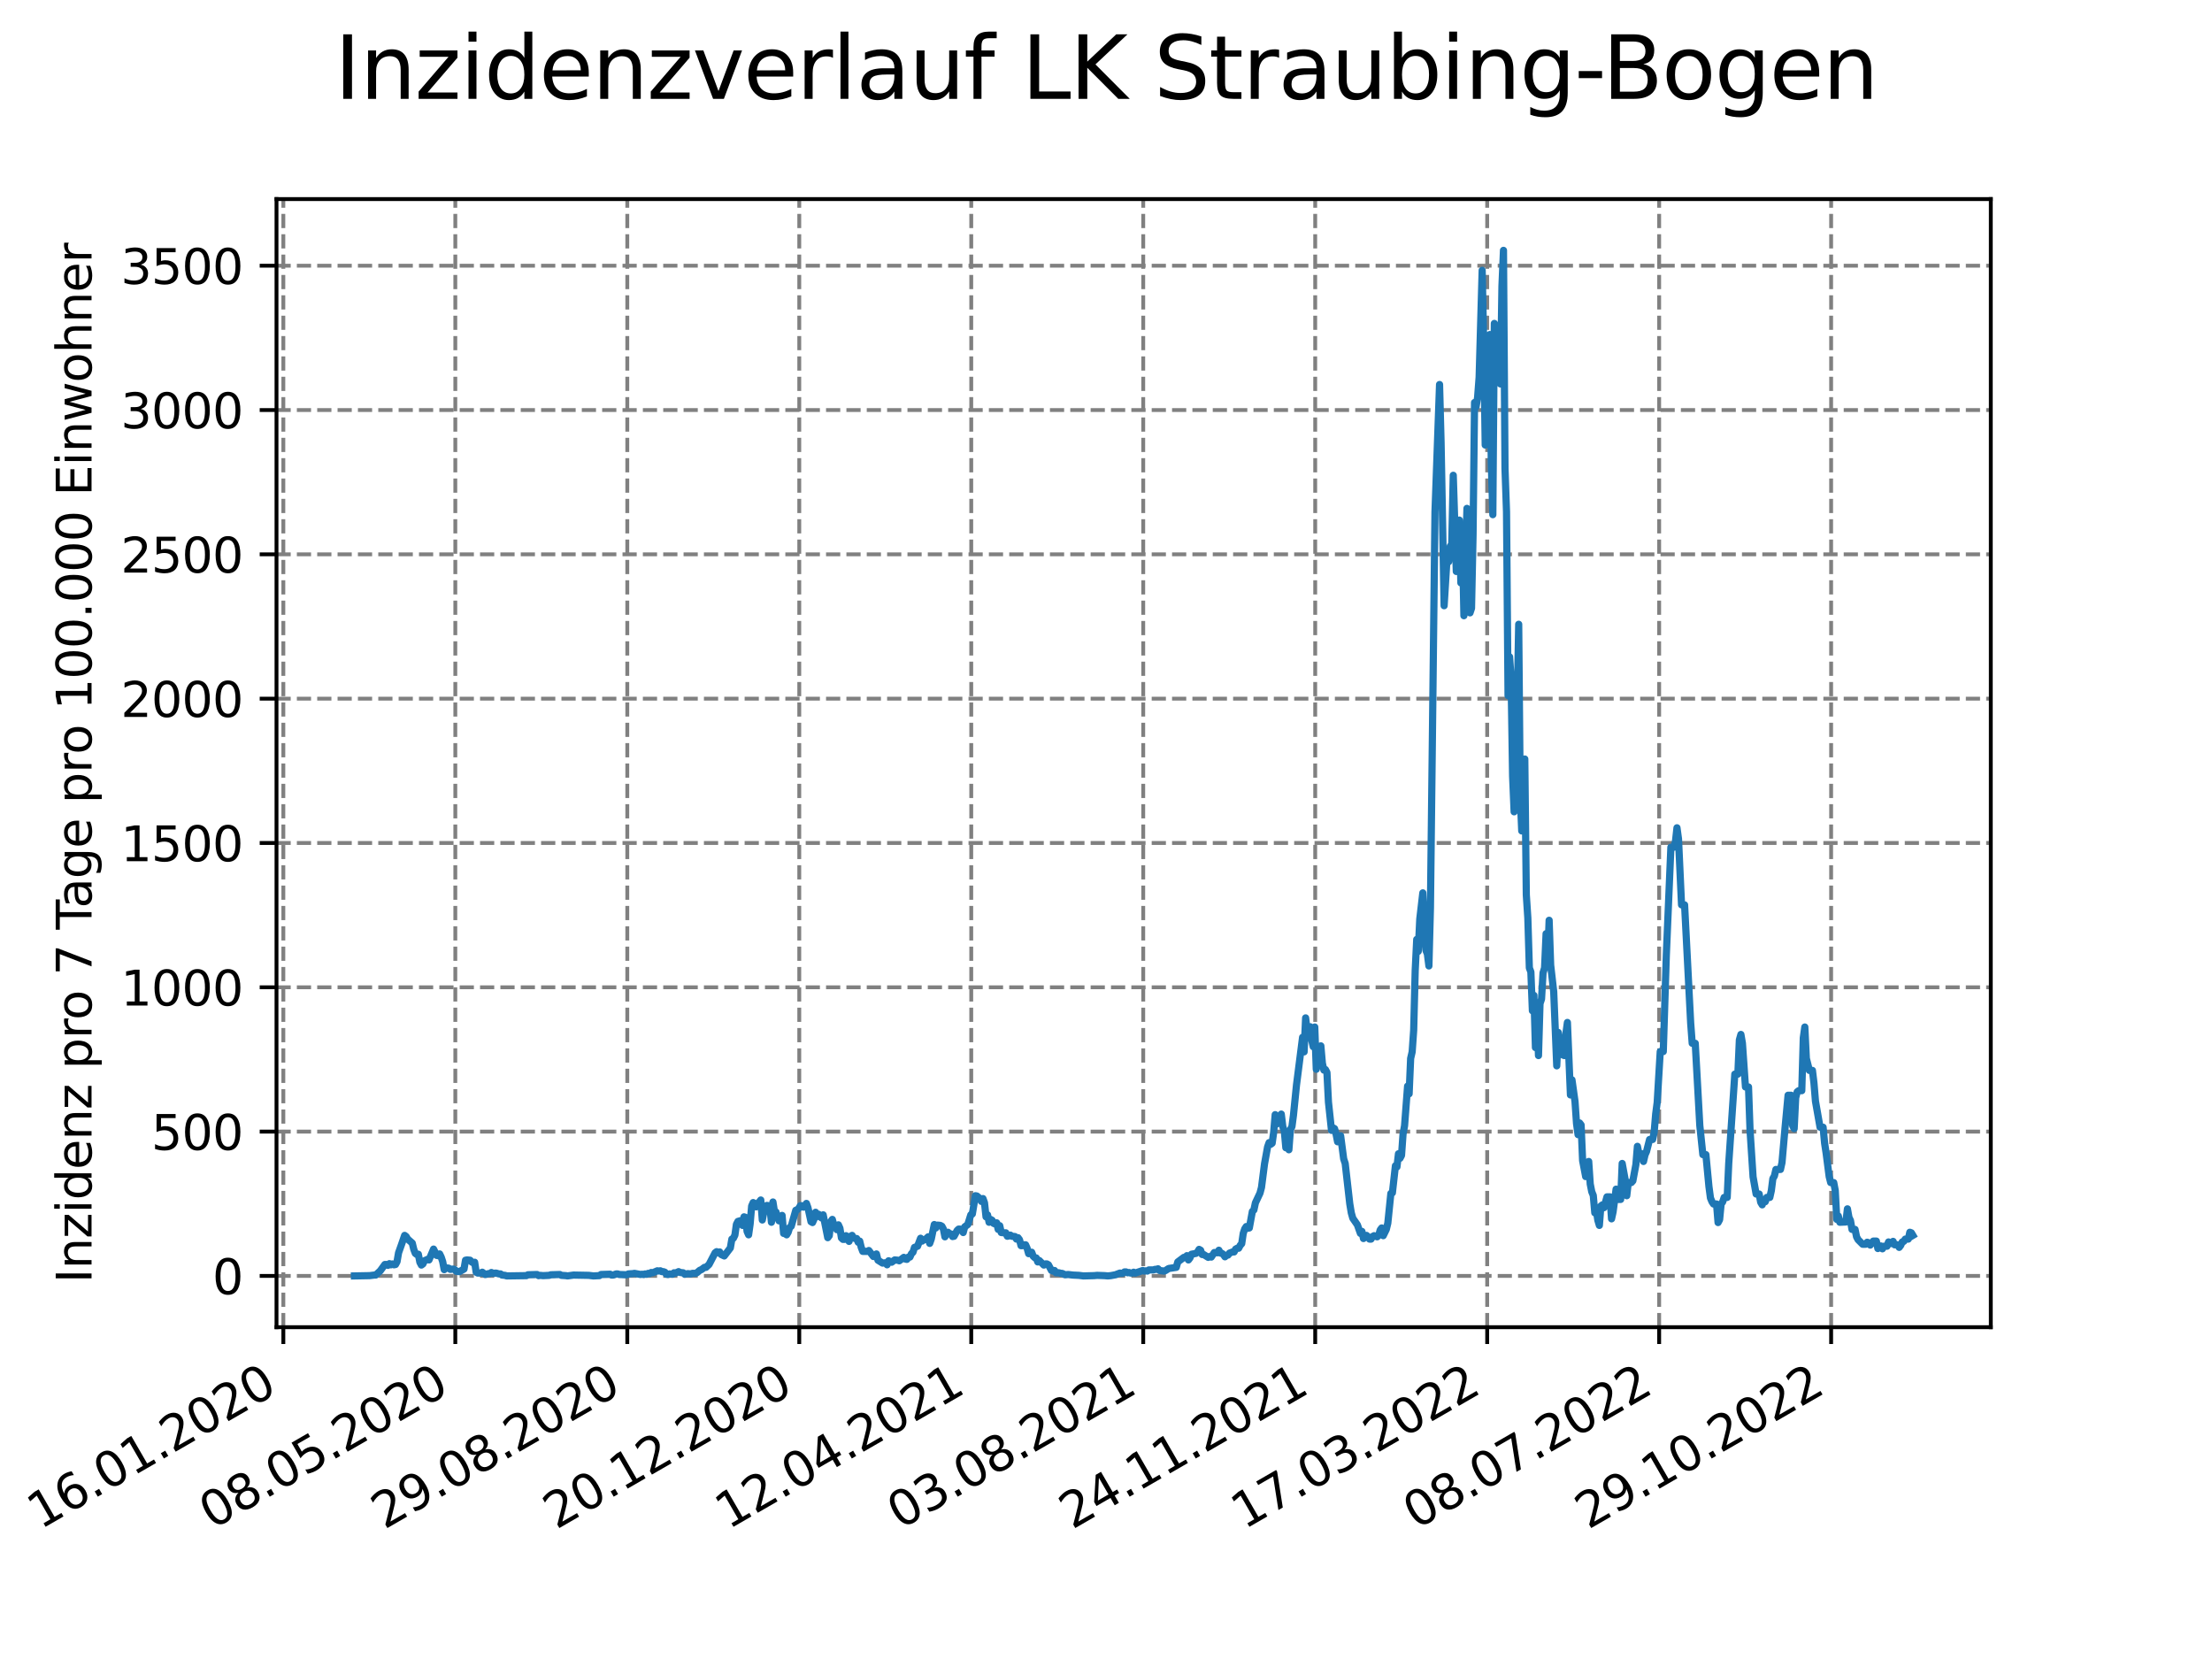 <?xml version="1.0" encoding="utf-8" standalone="no"?>
<!DOCTYPE svg PUBLIC "-//W3C//DTD SVG 1.1//EN"
  "http://www.w3.org/Graphics/SVG/1.1/DTD/svg11.dtd">
<svg xmlns:xlink="http://www.w3.org/1999/xlink" width="460.8pt" height="345.6pt" viewBox="0 0 460.8 345.6" xmlns="http://www.w3.org/2000/svg" version="1.1">
 <defs>
  <style type="text/css">*{stroke-linejoin: round; stroke-linecap: butt}</style>
 </defs>
 <g id="figure_1">
  <g id="patch_1">
   <path d="M 0 345.6 
L 460.8 345.6 
L 460.8 0 
L 0 0 
z
" style="fill: #ffffff"/>
  </g>
  <g id="axes_1">
   <g id="patch_2">
    <path d="M 57.6 276.48 
L 414.72 276.48 
L 414.72 41.472 
L 57.6 41.472 
z
" style="fill: #ffffff"/>
   </g>
   <g id="matplotlib.axis_1">
    <g id="xtick_1">
     <g id="line2d_1">
      <path d="M 59.024 276.48 
L 59.024 41.472 
" clip-path="url(#pd3209b4538)" style="fill: none; stroke-dasharray: 2.96,1.28; stroke-dashoffset: 0; stroke: #808080; stroke-width: 0.8"/>
     </g>
     <g id="line2d_2">
      <defs>
       <path id="m5d58b92416" d="M 0 0 
L 0 3.5 
" style="stroke: #000000; stroke-width: 0.8"/>
      </defs>
      <g>
       <use xlink:href="#m5d58b92416" x="59.024" y="276.48" style="stroke: #000000; stroke-width: 0.8"/>
      </g>
     </g>
     <g id="text_1">
      <!-- 16.01.2020 -->
      <g transform="translate(8.399 318.689) rotate(-30) scale(0.1 -0.1)">
       <defs>
        <path id="DejaVuSans-31" d="M 794 531 
L 1825 531 
L 1825 4091 
L 703 3866 
L 703 4441 
L 1819 4666 
L 2450 4666 
L 2450 531 
L 3481 531 
L 3481 0 
L 794 0 
L 794 531 
z
" transform="scale(0.016)"/>
        <path id="DejaVuSans-36" d="M 2113 2584 
Q 1688 2584 1439 2293 
Q 1191 2003 1191 1497 
Q 1191 994 1439 701 
Q 1688 409 2113 409 
Q 2538 409 2786 701 
Q 3034 994 3034 1497 
Q 3034 2003 2786 2293 
Q 2538 2584 2113 2584 
z
M 3366 4563 
L 3366 3988 
Q 3128 4100 2886 4159 
Q 2644 4219 2406 4219 
Q 1781 4219 1451 3797 
Q 1122 3375 1075 2522 
Q 1259 2794 1537 2939 
Q 1816 3084 2150 3084 
Q 2853 3084 3261 2657 
Q 3669 2231 3669 1497 
Q 3669 778 3244 343 
Q 2819 -91 2113 -91 
Q 1303 -91 875 529 
Q 447 1150 447 2328 
Q 447 3434 972 4092 
Q 1497 4750 2381 4750 
Q 2619 4750 2861 4703 
Q 3103 4656 3366 4563 
z
" transform="scale(0.016)"/>
        <path id="DejaVuSans-2e" d="M 684 794 
L 1344 794 
L 1344 0 
L 684 0 
L 684 794 
z
" transform="scale(0.016)"/>
        <path id="DejaVuSans-30" d="M 2034 4250 
Q 1547 4250 1301 3770 
Q 1056 3291 1056 2328 
Q 1056 1369 1301 889 
Q 1547 409 2034 409 
Q 2525 409 2770 889 
Q 3016 1369 3016 2328 
Q 3016 3291 2770 3770 
Q 2525 4250 2034 4250 
z
M 2034 4750 
Q 2819 4750 3233 4129 
Q 3647 3509 3647 2328 
Q 3647 1150 3233 529 
Q 2819 -91 2034 -91 
Q 1250 -91 836 529 
Q 422 1150 422 2328 
Q 422 3509 836 4129 
Q 1250 4750 2034 4750 
z
" transform="scale(0.016)"/>
        <path id="DejaVuSans-32" d="M 1228 531 
L 3431 531 
L 3431 0 
L 469 0 
L 469 531 
Q 828 903 1448 1529 
Q 2069 2156 2228 2338 
Q 2531 2678 2651 2914 
Q 2772 3150 2772 3378 
Q 2772 3750 2511 3984 
Q 2250 4219 1831 4219 
Q 1534 4219 1204 4116 
Q 875 4013 500 3803 
L 500 4441 
Q 881 4594 1212 4672 
Q 1544 4750 1819 4750 
Q 2544 4750 2975 4387 
Q 3406 4025 3406 3419 
Q 3406 3131 3298 2873 
Q 3191 2616 2906 2266 
Q 2828 2175 2409 1742 
Q 1991 1309 1228 531 
z
" transform="scale(0.016)"/>
       </defs>
       <use xlink:href="#DejaVuSans-31"/>
       <use xlink:href="#DejaVuSans-36" x="63.623"/>
       <use xlink:href="#DejaVuSans-2e" x="127.246"/>
       <use xlink:href="#DejaVuSans-30" x="159.033"/>
       <use xlink:href="#DejaVuSans-31" x="222.656"/>
       <use xlink:href="#DejaVuSans-2e" x="286.279"/>
       <use xlink:href="#DejaVuSans-32" x="318.066"/>
       <use xlink:href="#DejaVuSans-30" x="381.689"/>
       <use xlink:href="#DejaVuSans-32" x="445.312"/>
       <use xlink:href="#DejaVuSans-30" x="508.936"/>
      </g>
     </g>
    </g>
    <g id="xtick_2">
     <g id="line2d_3">
      <path d="M 94.85 276.48 
L 94.85 41.472 
" clip-path="url(#pd3209b4538)" style="fill: none; stroke-dasharray: 2.96,1.28; stroke-dashoffset: 0; stroke: #808080; stroke-width: 0.8"/>
     </g>
     <g id="line2d_4">
      <g>
       <use xlink:href="#m5d58b92416" x="94.85" y="276.48" style="stroke: #000000; stroke-width: 0.8"/>
      </g>
     </g>
     <g id="text_2">
      <!-- 08.05.2020 -->
      <g transform="translate(44.225 318.689) rotate(-30) scale(0.1 -0.1)">
       <defs>
        <path id="DejaVuSans-38" d="M 2034 2216 
Q 1584 2216 1326 1975 
Q 1069 1734 1069 1313 
Q 1069 891 1326 650 
Q 1584 409 2034 409 
Q 2484 409 2743 651 
Q 3003 894 3003 1313 
Q 3003 1734 2745 1975 
Q 2488 2216 2034 2216 
z
M 1403 2484 
Q 997 2584 770 2862 
Q 544 3141 544 3541 
Q 544 4100 942 4425 
Q 1341 4750 2034 4750 
Q 2731 4750 3128 4425 
Q 3525 4100 3525 3541 
Q 3525 3141 3298 2862 
Q 3072 2584 2669 2484 
Q 3125 2378 3379 2068 
Q 3634 1759 3634 1313 
Q 3634 634 3220 271 
Q 2806 -91 2034 -91 
Q 1263 -91 848 271 
Q 434 634 434 1313 
Q 434 1759 690 2068 
Q 947 2378 1403 2484 
z
M 1172 3481 
Q 1172 3119 1398 2916 
Q 1625 2713 2034 2713 
Q 2441 2713 2670 2916 
Q 2900 3119 2900 3481 
Q 2900 3844 2670 4047 
Q 2441 4250 2034 4250 
Q 1625 4250 1398 4047 
Q 1172 3844 1172 3481 
z
" transform="scale(0.016)"/>
        <path id="DejaVuSans-35" d="M 691 4666 
L 3169 4666 
L 3169 4134 
L 1269 4134 
L 1269 2991 
Q 1406 3038 1543 3061 
Q 1681 3084 1819 3084 
Q 2600 3084 3056 2656 
Q 3513 2228 3513 1497 
Q 3513 744 3044 326 
Q 2575 -91 1722 -91 
Q 1428 -91 1123 -41 
Q 819 9 494 109 
L 494 744 
Q 775 591 1075 516 
Q 1375 441 1709 441 
Q 2250 441 2565 725 
Q 2881 1009 2881 1497 
Q 2881 1984 2565 2268 
Q 2250 2553 1709 2553 
Q 1456 2553 1204 2497 
Q 953 2441 691 2322 
L 691 4666 
z
" transform="scale(0.016)"/>
       </defs>
       <use xlink:href="#DejaVuSans-30"/>
       <use xlink:href="#DejaVuSans-38" x="63.623"/>
       <use xlink:href="#DejaVuSans-2e" x="127.246"/>
       <use xlink:href="#DejaVuSans-30" x="159.033"/>
       <use xlink:href="#DejaVuSans-35" x="222.656"/>
       <use xlink:href="#DejaVuSans-2e" x="286.279"/>
       <use xlink:href="#DejaVuSans-32" x="318.066"/>
       <use xlink:href="#DejaVuSans-30" x="381.689"/>
       <use xlink:href="#DejaVuSans-32" x="445.312"/>
       <use xlink:href="#DejaVuSans-30" x="508.936"/>
      </g>
     </g>
    </g>
    <g id="xtick_3">
     <g id="line2d_5">
      <path d="M 130.676 276.48 
L 130.676 41.472 
" clip-path="url(#pd3209b4538)" style="fill: none; stroke-dasharray: 2.96,1.28; stroke-dashoffset: 0; stroke: #808080; stroke-width: 0.8"/>
     </g>
     <g id="line2d_6">
      <g>
       <use xlink:href="#m5d58b92416" x="130.676" y="276.48" style="stroke: #000000; stroke-width: 0.8"/>
      </g>
     </g>
     <g id="text_3">
      <!-- 29.08.2020 -->
      <g transform="translate(80.051 318.689) rotate(-30) scale(0.1 -0.1)">
       <defs>
        <path id="DejaVuSans-39" d="M 703 97 
L 703 672 
Q 941 559 1184 500 
Q 1428 441 1663 441 
Q 2288 441 2617 861 
Q 2947 1281 2994 2138 
Q 2813 1869 2534 1725 
Q 2256 1581 1919 1581 
Q 1219 1581 811 2004 
Q 403 2428 403 3163 
Q 403 3881 828 4315 
Q 1253 4750 1959 4750 
Q 2769 4750 3195 4129 
Q 3622 3509 3622 2328 
Q 3622 1225 3098 567 
Q 2575 -91 1691 -91 
Q 1453 -91 1209 -44 
Q 966 3 703 97 
z
M 1959 2075 
Q 2384 2075 2632 2365 
Q 2881 2656 2881 3163 
Q 2881 3666 2632 3958 
Q 2384 4250 1959 4250 
Q 1534 4250 1286 3958 
Q 1038 3666 1038 3163 
Q 1038 2656 1286 2365 
Q 1534 2075 1959 2075 
z
" transform="scale(0.016)"/>
       </defs>
       <use xlink:href="#DejaVuSans-32"/>
       <use xlink:href="#DejaVuSans-39" x="63.623"/>
       <use xlink:href="#DejaVuSans-2e" x="127.246"/>
       <use xlink:href="#DejaVuSans-30" x="159.033"/>
       <use xlink:href="#DejaVuSans-38" x="222.656"/>
       <use xlink:href="#DejaVuSans-2e" x="286.279"/>
       <use xlink:href="#DejaVuSans-32" x="318.066"/>
       <use xlink:href="#DejaVuSans-30" x="381.689"/>
       <use xlink:href="#DejaVuSans-32" x="445.312"/>
       <use xlink:href="#DejaVuSans-30" x="508.936"/>
      </g>
     </g>
    </g>
    <g id="xtick_4">
     <g id="line2d_7">
      <path d="M 166.502 276.48 
L 166.502 41.472 
" clip-path="url(#pd3209b4538)" style="fill: none; stroke-dasharray: 2.96,1.28; stroke-dashoffset: 0; stroke: #808080; stroke-width: 0.8"/>
     </g>
     <g id="line2d_8">
      <g>
       <use xlink:href="#m5d58b92416" x="166.502" y="276.48" style="stroke: #000000; stroke-width: 0.8"/>
      </g>
     </g>
     <g id="text_4">
      <!-- 20.12.2020 -->
      <g transform="translate(115.877 318.689) rotate(-30) scale(0.1 -0.1)">
       <use xlink:href="#DejaVuSans-32"/>
       <use xlink:href="#DejaVuSans-30" x="63.623"/>
       <use xlink:href="#DejaVuSans-2e" x="127.246"/>
       <use xlink:href="#DejaVuSans-31" x="159.033"/>
       <use xlink:href="#DejaVuSans-32" x="222.656"/>
       <use xlink:href="#DejaVuSans-2e" x="286.279"/>
       <use xlink:href="#DejaVuSans-32" x="318.066"/>
       <use xlink:href="#DejaVuSans-30" x="381.689"/>
       <use xlink:href="#DejaVuSans-32" x="445.312"/>
       <use xlink:href="#DejaVuSans-30" x="508.936"/>
      </g>
     </g>
    </g>
    <g id="xtick_5">
     <g id="line2d_9">
      <path d="M 202.329 276.48 
L 202.329 41.472 
" clip-path="url(#pd3209b4538)" style="fill: none; stroke-dasharray: 2.96,1.28; stroke-dashoffset: 0; stroke: #808080; stroke-width: 0.8"/>
     </g>
     <g id="line2d_10">
      <g>
       <use xlink:href="#m5d58b92416" x="202.329" y="276.48" style="stroke: #000000; stroke-width: 0.8"/>
      </g>
     </g>
     <g id="text_5">
      <!-- 12.04.2021 -->
      <g transform="translate(151.703 318.689) rotate(-30) scale(0.1 -0.1)">
       <defs>
        <path id="DejaVuSans-34" d="M 2419 4116 
L 825 1625 
L 2419 1625 
L 2419 4116 
z
M 2253 4666 
L 3047 4666 
L 3047 1625 
L 3713 1625 
L 3713 1100 
L 3047 1100 
L 3047 0 
L 2419 0 
L 2419 1100 
L 313 1100 
L 313 1709 
L 2253 4666 
z
" transform="scale(0.016)"/>
       </defs>
       <use xlink:href="#DejaVuSans-31"/>
       <use xlink:href="#DejaVuSans-32" x="63.623"/>
       <use xlink:href="#DejaVuSans-2e" x="127.246"/>
       <use xlink:href="#DejaVuSans-30" x="159.033"/>
       <use xlink:href="#DejaVuSans-34" x="222.656"/>
       <use xlink:href="#DejaVuSans-2e" x="286.279"/>
       <use xlink:href="#DejaVuSans-32" x="318.066"/>
       <use xlink:href="#DejaVuSans-30" x="381.689"/>
       <use xlink:href="#DejaVuSans-32" x="445.312"/>
       <use xlink:href="#DejaVuSans-31" x="508.936"/>
      </g>
     </g>
    </g>
    <g id="xtick_6">
     <g id="line2d_11">
      <path d="M 238.155 276.48 
L 238.155 41.472 
" clip-path="url(#pd3209b4538)" style="fill: none; stroke-dasharray: 2.96,1.28; stroke-dashoffset: 0; stroke: #808080; stroke-width: 0.8"/>
     </g>
     <g id="line2d_12">
      <g>
       <use xlink:href="#m5d58b92416" x="238.155" y="276.48" style="stroke: #000000; stroke-width: 0.8"/>
      </g>
     </g>
     <g id="text_6">
      <!-- 03.08.2021 -->
      <g transform="translate(187.53 318.689) rotate(-30) scale(0.1 -0.1)">
       <defs>
        <path id="DejaVuSans-33" d="M 2597 2516 
Q 3050 2419 3304 2112 
Q 3559 1806 3559 1356 
Q 3559 666 3084 287 
Q 2609 -91 1734 -91 
Q 1441 -91 1130 -33 
Q 819 25 488 141 
L 488 750 
Q 750 597 1062 519 
Q 1375 441 1716 441 
Q 2309 441 2620 675 
Q 2931 909 2931 1356 
Q 2931 1769 2642 2001 
Q 2353 2234 1838 2234 
L 1294 2234 
L 1294 2753 
L 1863 2753 
Q 2328 2753 2575 2939 
Q 2822 3125 2822 3475 
Q 2822 3834 2567 4026 
Q 2313 4219 1838 4219 
Q 1578 4219 1281 4162 
Q 984 4106 628 3988 
L 628 4550 
Q 988 4650 1302 4700 
Q 1616 4750 1894 4750 
Q 2613 4750 3031 4423 
Q 3450 4097 3450 3541 
Q 3450 3153 3228 2886 
Q 3006 2619 2597 2516 
z
" transform="scale(0.016)"/>
       </defs>
       <use xlink:href="#DejaVuSans-30"/>
       <use xlink:href="#DejaVuSans-33" x="63.623"/>
       <use xlink:href="#DejaVuSans-2e" x="127.246"/>
       <use xlink:href="#DejaVuSans-30" x="159.033"/>
       <use xlink:href="#DejaVuSans-38" x="222.656"/>
       <use xlink:href="#DejaVuSans-2e" x="286.279"/>
       <use xlink:href="#DejaVuSans-32" x="318.066"/>
       <use xlink:href="#DejaVuSans-30" x="381.689"/>
       <use xlink:href="#DejaVuSans-32" x="445.312"/>
       <use xlink:href="#DejaVuSans-31" x="508.936"/>
      </g>
     </g>
    </g>
    <g id="xtick_7">
     <g id="line2d_13">
      <path d="M 273.981 276.48 
L 273.981 41.472 
" clip-path="url(#pd3209b4538)" style="fill: none; stroke-dasharray: 2.96,1.28; stroke-dashoffset: 0; stroke: #808080; stroke-width: 0.8"/>
     </g>
     <g id="line2d_14">
      <g>
       <use xlink:href="#m5d58b92416" x="273.981" y="276.48" style="stroke: #000000; stroke-width: 0.8"/>
      </g>
     </g>
     <g id="text_7">
      <!-- 24.11.2021 -->
      <g transform="translate(223.356 318.689) rotate(-30) scale(0.1 -0.1)">
       <use xlink:href="#DejaVuSans-32"/>
       <use xlink:href="#DejaVuSans-34" x="63.623"/>
       <use xlink:href="#DejaVuSans-2e" x="127.246"/>
       <use xlink:href="#DejaVuSans-31" x="159.033"/>
       <use xlink:href="#DejaVuSans-31" x="222.656"/>
       <use xlink:href="#DejaVuSans-2e" x="286.279"/>
       <use xlink:href="#DejaVuSans-32" x="318.066"/>
       <use xlink:href="#DejaVuSans-30" x="381.689"/>
       <use xlink:href="#DejaVuSans-32" x="445.312"/>
       <use xlink:href="#DejaVuSans-31" x="508.936"/>
      </g>
     </g>
    </g>
    <g id="xtick_8">
     <g id="line2d_15">
      <path d="M 309.807 276.48 
L 309.807 41.472 
" clip-path="url(#pd3209b4538)" style="fill: none; stroke-dasharray: 2.96,1.28; stroke-dashoffset: 0; stroke: #808080; stroke-width: 0.8"/>
     </g>
     <g id="line2d_16">
      <g>
       <use xlink:href="#m5d58b92416" x="309.807" y="276.48" style="stroke: #000000; stroke-width: 0.8"/>
      </g>
     </g>
     <g id="text_8">
      <!-- 17.03.2022 -->
      <g transform="translate(259.182 318.689) rotate(-30) scale(0.1 -0.1)">
       <defs>
        <path id="DejaVuSans-37" d="M 525 4666 
L 3525 4666 
L 3525 4397 
L 1831 0 
L 1172 0 
L 2766 4134 
L 525 4134 
L 525 4666 
z
" transform="scale(0.016)"/>
       </defs>
       <use xlink:href="#DejaVuSans-31"/>
       <use xlink:href="#DejaVuSans-37" x="63.623"/>
       <use xlink:href="#DejaVuSans-2e" x="127.246"/>
       <use xlink:href="#DejaVuSans-30" x="159.033"/>
       <use xlink:href="#DejaVuSans-33" x="222.656"/>
       <use xlink:href="#DejaVuSans-2e" x="286.279"/>
       <use xlink:href="#DejaVuSans-32" x="318.066"/>
       <use xlink:href="#DejaVuSans-30" x="381.689"/>
       <use xlink:href="#DejaVuSans-32" x="445.312"/>
       <use xlink:href="#DejaVuSans-32" x="508.936"/>
      </g>
     </g>
    </g>
    <g id="xtick_9">
     <g id="line2d_17">
      <path d="M 345.633 276.48 
L 345.633 41.472 
" clip-path="url(#pd3209b4538)" style="fill: none; stroke-dasharray: 2.96,1.28; stroke-dashoffset: 0; stroke: #808080; stroke-width: 0.8"/>
     </g>
     <g id="line2d_18">
      <g>
       <use xlink:href="#m5d58b92416" x="345.633" y="276.48" style="stroke: #000000; stroke-width: 0.8"/>
      </g>
     </g>
     <g id="text_9">
      <!-- 08.07.2022 -->
      <g transform="translate(295.008 318.689) rotate(-30) scale(0.1 -0.1)">
       <use xlink:href="#DejaVuSans-30"/>
       <use xlink:href="#DejaVuSans-38" x="63.623"/>
       <use xlink:href="#DejaVuSans-2e" x="127.246"/>
       <use xlink:href="#DejaVuSans-30" x="159.033"/>
       <use xlink:href="#DejaVuSans-37" x="222.656"/>
       <use xlink:href="#DejaVuSans-2e" x="286.279"/>
       <use xlink:href="#DejaVuSans-32" x="318.066"/>
       <use xlink:href="#DejaVuSans-30" x="381.689"/>
       <use xlink:href="#DejaVuSans-32" x="445.312"/>
       <use xlink:href="#DejaVuSans-32" x="508.936"/>
      </g>
     </g>
    </g>
    <g id="xtick_10">
     <g id="line2d_19">
      <path d="M 381.459 276.48 
L 381.459 41.472 
" clip-path="url(#pd3209b4538)" style="fill: none; stroke-dasharray: 2.96,1.28; stroke-dashoffset: 0; stroke: #808080; stroke-width: 0.8"/>
     </g>
     <g id="line2d_20">
      <g>
       <use xlink:href="#m5d58b92416" x="381.459" y="276.48" style="stroke: #000000; stroke-width: 0.8"/>
      </g>
     </g>
     <g id="text_10">
      <!-- 29.10.2022 -->
      <g transform="translate(330.834 318.689) rotate(-30) scale(0.1 -0.1)">
       <use xlink:href="#DejaVuSans-32"/>
       <use xlink:href="#DejaVuSans-39" x="63.623"/>
       <use xlink:href="#DejaVuSans-2e" x="127.246"/>
       <use xlink:href="#DejaVuSans-31" x="159.033"/>
       <use xlink:href="#DejaVuSans-30" x="222.656"/>
       <use xlink:href="#DejaVuSans-2e" x="286.279"/>
       <use xlink:href="#DejaVuSans-32" x="318.066"/>
       <use xlink:href="#DejaVuSans-30" x="381.689"/>
       <use xlink:href="#DejaVuSans-32" x="445.312"/>
       <use xlink:href="#DejaVuSans-32" x="508.936"/>
      </g>
     </g>
    </g>
   </g>
   <g id="matplotlib.axis_2">
    <g id="ytick_1">
     <g id="line2d_21">
      <path d="M 57.6 265.798 
L 414.72 265.798 
" clip-path="url(#pd3209b4538)" style="fill: none; stroke-dasharray: 2.96,1.28; stroke-dashoffset: 0; stroke: #808080; stroke-width: 0.8"/>
     </g>
     <g id="line2d_22">
      <defs>
       <path id="mcb46ae795e" d="M 0 0 
L -3.5 0 
" style="stroke: #000000; stroke-width: 0.8"/>
      </defs>
      <g>
       <use xlink:href="#mcb46ae795e" x="57.6" y="265.798" style="stroke: #000000; stroke-width: 0.8"/>
      </g>
     </g>
     <g id="text_11">
      <!-- 0 -->
      <g transform="translate(44.237 269.597) scale(0.1 -0.1)">
       <use xlink:href="#DejaVuSans-30"/>
      </g>
     </g>
    </g>
    <g id="ytick_2">
     <g id="line2d_23">
      <path d="M 57.6 235.734 
L 414.72 235.734 
" clip-path="url(#pd3209b4538)" style="fill: none; stroke-dasharray: 2.96,1.28; stroke-dashoffset: 0; stroke: #808080; stroke-width: 0.8"/>
     </g>
     <g id="line2d_24">
      <g>
       <use xlink:href="#mcb46ae795e" x="57.6" y="235.734" style="stroke: #000000; stroke-width: 0.8"/>
      </g>
     </g>
     <g id="text_12">
      <!-- 500 -->
      <g transform="translate(31.512 239.534) scale(0.1 -0.1)">
       <use xlink:href="#DejaVuSans-35"/>
       <use xlink:href="#DejaVuSans-30" x="63.623"/>
       <use xlink:href="#DejaVuSans-30" x="127.246"/>
      </g>
     </g>
    </g>
    <g id="ytick_3">
     <g id="line2d_25">
      <path d="M 57.6 205.671 
L 414.72 205.671 
" clip-path="url(#pd3209b4538)" style="fill: none; stroke-dasharray: 2.96,1.28; stroke-dashoffset: 0; stroke: #808080; stroke-width: 0.8"/>
     </g>
     <g id="line2d_26">
      <g>
       <use xlink:href="#mcb46ae795e" x="57.6" y="205.671" style="stroke: #000000; stroke-width: 0.8"/>
      </g>
     </g>
     <g id="text_13">
      <!-- 1000 -->
      <g transform="translate(25.15 209.47) scale(0.1 -0.1)">
       <use xlink:href="#DejaVuSans-31"/>
       <use xlink:href="#DejaVuSans-30" x="63.623"/>
       <use xlink:href="#DejaVuSans-30" x="127.246"/>
       <use xlink:href="#DejaVuSans-30" x="190.869"/>
      </g>
     </g>
    </g>
    <g id="ytick_4">
     <g id="line2d_27">
      <path d="M 57.6 175.607 
L 414.72 175.607 
" clip-path="url(#pd3209b4538)" style="fill: none; stroke-dasharray: 2.96,1.28; stroke-dashoffset: 0; stroke: #808080; stroke-width: 0.8"/>
     </g>
     <g id="line2d_28">
      <g>
       <use xlink:href="#mcb46ae795e" x="57.6" y="175.607" style="stroke: #000000; stroke-width: 0.8"/>
      </g>
     </g>
     <g id="text_14">
      <!-- 1500 -->
      <g transform="translate(25.15 179.406) scale(0.1 -0.1)">
       <use xlink:href="#DejaVuSans-31"/>
       <use xlink:href="#DejaVuSans-35" x="63.623"/>
       <use xlink:href="#DejaVuSans-30" x="127.246"/>
       <use xlink:href="#DejaVuSans-30" x="190.869"/>
      </g>
     </g>
    </g>
    <g id="ytick_5">
     <g id="line2d_29">
      <path d="M 57.6 145.544 
L 414.72 145.544 
" clip-path="url(#pd3209b4538)" style="fill: none; stroke-dasharray: 2.96,1.28; stroke-dashoffset: 0; stroke: #808080; stroke-width: 0.8"/>
     </g>
     <g id="line2d_30">
      <g>
       <use xlink:href="#mcb46ae795e" x="57.6" y="145.544" style="stroke: #000000; stroke-width: 0.8"/>
      </g>
     </g>
     <g id="text_15">
      <!-- 2000 -->
      <g transform="translate(25.15 149.343) scale(0.1 -0.1)">
       <use xlink:href="#DejaVuSans-32"/>
       <use xlink:href="#DejaVuSans-30" x="63.623"/>
       <use xlink:href="#DejaVuSans-30" x="127.246"/>
       <use xlink:href="#DejaVuSans-30" x="190.869"/>
      </g>
     </g>
    </g>
    <g id="ytick_6">
     <g id="line2d_31">
      <path d="M 57.6 115.48 
L 414.72 115.48 
" clip-path="url(#pd3209b4538)" style="fill: none; stroke-dasharray: 2.96,1.28; stroke-dashoffset: 0; stroke: #808080; stroke-width: 0.8"/>
     </g>
     <g id="line2d_32">
      <g>
       <use xlink:href="#mcb46ae795e" x="57.6" y="115.48" style="stroke: #000000; stroke-width: 0.8"/>
      </g>
     </g>
     <g id="text_16">
      <!-- 2500 -->
      <g transform="translate(25.15 119.279) scale(0.1 -0.1)">
       <use xlink:href="#DejaVuSans-32"/>
       <use xlink:href="#DejaVuSans-35" x="63.623"/>
       <use xlink:href="#DejaVuSans-30" x="127.246"/>
       <use xlink:href="#DejaVuSans-30" x="190.869"/>
      </g>
     </g>
    </g>
    <g id="ytick_7">
     <g id="line2d_33">
      <path d="M 57.6 85.417 
L 414.72 85.417 
" clip-path="url(#pd3209b4538)" style="fill: none; stroke-dasharray: 2.96,1.28; stroke-dashoffset: 0; stroke: #808080; stroke-width: 0.8"/>
     </g>
     <g id="line2d_34">
      <g>
       <use xlink:href="#mcb46ae795e" x="57.6" y="85.417" style="stroke: #000000; stroke-width: 0.8"/>
      </g>
     </g>
     <g id="text_17">
      <!-- 3000 -->
      <g transform="translate(25.15 89.216) scale(0.1 -0.1)">
       <use xlink:href="#DejaVuSans-33"/>
       <use xlink:href="#DejaVuSans-30" x="63.623"/>
       <use xlink:href="#DejaVuSans-30" x="127.246"/>
       <use xlink:href="#DejaVuSans-30" x="190.869"/>
      </g>
     </g>
    </g>
    <g id="ytick_8">
     <g id="line2d_35">
      <path d="M 57.6 55.353 
L 414.72 55.353 
" clip-path="url(#pd3209b4538)" style="fill: none; stroke-dasharray: 2.96,1.28; stroke-dashoffset: 0; stroke: #808080; stroke-width: 0.8"/>
     </g>
     <g id="line2d_36">
      <g>
       <use xlink:href="#mcb46ae795e" x="57.6" y="55.353" style="stroke: #000000; stroke-width: 0.8"/>
      </g>
     </g>
     <g id="text_18">
      <!-- 3500 -->
      <g transform="translate(25.15 59.152) scale(0.1 -0.1)">
       <use xlink:href="#DejaVuSans-33"/>
       <use xlink:href="#DejaVuSans-35" x="63.623"/>
       <use xlink:href="#DejaVuSans-30" x="127.246"/>
       <use xlink:href="#DejaVuSans-30" x="190.869"/>
      </g>
     </g>
    </g>
    <g id="text_19">
     <!-- Inzidenz pro 7 Tage pro 100.000 Einwohner -->
     <g transform="translate(19.07 267.301) rotate(-90) scale(0.1 -0.1)">
      <defs>
       <path id="DejaVuSans-49" d="M 628 4666 
L 1259 4666 
L 1259 0 
L 628 0 
L 628 4666 
z
" transform="scale(0.016)"/>
       <path id="DejaVuSans-6e" d="M 3513 2113 
L 3513 0 
L 2938 0 
L 2938 2094 
Q 2938 2591 2744 2837 
Q 2550 3084 2163 3084 
Q 1697 3084 1428 2787 
Q 1159 2491 1159 1978 
L 1159 0 
L 581 0 
L 581 3500 
L 1159 3500 
L 1159 2956 
Q 1366 3272 1645 3428 
Q 1925 3584 2291 3584 
Q 2894 3584 3203 3211 
Q 3513 2838 3513 2113 
z
" transform="scale(0.016)"/>
       <path id="DejaVuSans-7a" d="M 353 3500 
L 3084 3500 
L 3084 2975 
L 922 459 
L 3084 459 
L 3084 0 
L 275 0 
L 275 525 
L 2438 3041 
L 353 3041 
L 353 3500 
z
" transform="scale(0.016)"/>
       <path id="DejaVuSans-69" d="M 603 3500 
L 1178 3500 
L 1178 0 
L 603 0 
L 603 3500 
z
M 603 4863 
L 1178 4863 
L 1178 4134 
L 603 4134 
L 603 4863 
z
" transform="scale(0.016)"/>
       <path id="DejaVuSans-64" d="M 2906 2969 
L 2906 4863 
L 3481 4863 
L 3481 0 
L 2906 0 
L 2906 525 
Q 2725 213 2448 61 
Q 2172 -91 1784 -91 
Q 1150 -91 751 415 
Q 353 922 353 1747 
Q 353 2572 751 3078 
Q 1150 3584 1784 3584 
Q 2172 3584 2448 3432 
Q 2725 3281 2906 2969 
z
M 947 1747 
Q 947 1113 1208 752 
Q 1469 391 1925 391 
Q 2381 391 2643 752 
Q 2906 1113 2906 1747 
Q 2906 2381 2643 2742 
Q 2381 3103 1925 3103 
Q 1469 3103 1208 2742 
Q 947 2381 947 1747 
z
" transform="scale(0.016)"/>
       <path id="DejaVuSans-65" d="M 3597 1894 
L 3597 1613 
L 953 1613 
Q 991 1019 1311 708 
Q 1631 397 2203 397 
Q 2534 397 2845 478 
Q 3156 559 3463 722 
L 3463 178 
Q 3153 47 2828 -22 
Q 2503 -91 2169 -91 
Q 1331 -91 842 396 
Q 353 884 353 1716 
Q 353 2575 817 3079 
Q 1281 3584 2069 3584 
Q 2775 3584 3186 3129 
Q 3597 2675 3597 1894 
z
M 3022 2063 
Q 3016 2534 2758 2815 
Q 2500 3097 2075 3097 
Q 1594 3097 1305 2825 
Q 1016 2553 972 2059 
L 3022 2063 
z
" transform="scale(0.016)"/>
       <path id="DejaVuSans-20" transform="scale(0.016)"/>
       <path id="DejaVuSans-70" d="M 1159 525 
L 1159 -1331 
L 581 -1331 
L 581 3500 
L 1159 3500 
L 1159 2969 
Q 1341 3281 1617 3432 
Q 1894 3584 2278 3584 
Q 2916 3584 3314 3078 
Q 3713 2572 3713 1747 
Q 3713 922 3314 415 
Q 2916 -91 2278 -91 
Q 1894 -91 1617 61 
Q 1341 213 1159 525 
z
M 3116 1747 
Q 3116 2381 2855 2742 
Q 2594 3103 2138 3103 
Q 1681 3103 1420 2742 
Q 1159 2381 1159 1747 
Q 1159 1113 1420 752 
Q 1681 391 2138 391 
Q 2594 391 2855 752 
Q 3116 1113 3116 1747 
z
" transform="scale(0.016)"/>
       <path id="DejaVuSans-72" d="M 2631 2963 
Q 2534 3019 2420 3045 
Q 2306 3072 2169 3072 
Q 1681 3072 1420 2755 
Q 1159 2438 1159 1844 
L 1159 0 
L 581 0 
L 581 3500 
L 1159 3500 
L 1159 2956 
Q 1341 3275 1631 3429 
Q 1922 3584 2338 3584 
Q 2397 3584 2469 3576 
Q 2541 3569 2628 3553 
L 2631 2963 
z
" transform="scale(0.016)"/>
       <path id="DejaVuSans-6f" d="M 1959 3097 
Q 1497 3097 1228 2736 
Q 959 2375 959 1747 
Q 959 1119 1226 758 
Q 1494 397 1959 397 
Q 2419 397 2687 759 
Q 2956 1122 2956 1747 
Q 2956 2369 2687 2733 
Q 2419 3097 1959 3097 
z
M 1959 3584 
Q 2709 3584 3137 3096 
Q 3566 2609 3566 1747 
Q 3566 888 3137 398 
Q 2709 -91 1959 -91 
Q 1206 -91 779 398 
Q 353 888 353 1747 
Q 353 2609 779 3096 
Q 1206 3584 1959 3584 
z
" transform="scale(0.016)"/>
       <path id="DejaVuSans-54" d="M -19 4666 
L 3928 4666 
L 3928 4134 
L 2272 4134 
L 2272 0 
L 1638 0 
L 1638 4134 
L -19 4134 
L -19 4666 
z
" transform="scale(0.016)"/>
       <path id="DejaVuSans-61" d="M 2194 1759 
Q 1497 1759 1228 1600 
Q 959 1441 959 1056 
Q 959 750 1161 570 
Q 1363 391 1709 391 
Q 2188 391 2477 730 
Q 2766 1069 2766 1631 
L 2766 1759 
L 2194 1759 
z
M 3341 1997 
L 3341 0 
L 2766 0 
L 2766 531 
Q 2569 213 2275 61 
Q 1981 -91 1556 -91 
Q 1019 -91 701 211 
Q 384 513 384 1019 
Q 384 1609 779 1909 
Q 1175 2209 1959 2209 
L 2766 2209 
L 2766 2266 
Q 2766 2663 2505 2880 
Q 2244 3097 1772 3097 
Q 1472 3097 1187 3025 
Q 903 2953 641 2809 
L 641 3341 
Q 956 3463 1253 3523 
Q 1550 3584 1831 3584 
Q 2591 3584 2966 3190 
Q 3341 2797 3341 1997 
z
" transform="scale(0.016)"/>
       <path id="DejaVuSans-67" d="M 2906 1791 
Q 2906 2416 2648 2759 
Q 2391 3103 1925 3103 
Q 1463 3103 1205 2759 
Q 947 2416 947 1791 
Q 947 1169 1205 825 
Q 1463 481 1925 481 
Q 2391 481 2648 825 
Q 2906 1169 2906 1791 
z
M 3481 434 
Q 3481 -459 3084 -895 
Q 2688 -1331 1869 -1331 
Q 1566 -1331 1297 -1286 
Q 1028 -1241 775 -1147 
L 775 -588 
Q 1028 -725 1275 -790 
Q 1522 -856 1778 -856 
Q 2344 -856 2625 -561 
Q 2906 -266 2906 331 
L 2906 616 
Q 2728 306 2450 153 
Q 2172 0 1784 0 
Q 1141 0 747 490 
Q 353 981 353 1791 
Q 353 2603 747 3093 
Q 1141 3584 1784 3584 
Q 2172 3584 2450 3431 
Q 2728 3278 2906 2969 
L 2906 3500 
L 3481 3500 
L 3481 434 
z
" transform="scale(0.016)"/>
       <path id="DejaVuSans-45" d="M 628 4666 
L 3578 4666 
L 3578 4134 
L 1259 4134 
L 1259 2753 
L 3481 2753 
L 3481 2222 
L 1259 2222 
L 1259 531 
L 3634 531 
L 3634 0 
L 628 0 
L 628 4666 
z
" transform="scale(0.016)"/>
       <path id="DejaVuSans-77" d="M 269 3500 
L 844 3500 
L 1563 769 
L 2278 3500 
L 2956 3500 
L 3675 769 
L 4391 3500 
L 4966 3500 
L 4050 0 
L 3372 0 
L 2619 2869 
L 1863 0 
L 1184 0 
L 269 3500 
z
" transform="scale(0.016)"/>
       <path id="DejaVuSans-68" d="M 3513 2113 
L 3513 0 
L 2938 0 
L 2938 2094 
Q 2938 2591 2744 2837 
Q 2550 3084 2163 3084 
Q 1697 3084 1428 2787 
Q 1159 2491 1159 1978 
L 1159 0 
L 581 0 
L 581 4863 
L 1159 4863 
L 1159 2956 
Q 1366 3272 1645 3428 
Q 1925 3584 2291 3584 
Q 2894 3584 3203 3211 
Q 3513 2838 3513 2113 
z
" transform="scale(0.016)"/>
      </defs>
      <use xlink:href="#DejaVuSans-49"/>
      <use xlink:href="#DejaVuSans-6e" x="29.492"/>
      <use xlink:href="#DejaVuSans-7a" x="92.871"/>
      <use xlink:href="#DejaVuSans-69" x="145.361"/>
      <use xlink:href="#DejaVuSans-64" x="173.145"/>
      <use xlink:href="#DejaVuSans-65" x="236.621"/>
      <use xlink:href="#DejaVuSans-6e" x="298.145"/>
      <use xlink:href="#DejaVuSans-7a" x="361.523"/>
      <use xlink:href="#DejaVuSans-20" x="414.014"/>
      <use xlink:href="#DejaVuSans-70" x="445.801"/>
      <use xlink:href="#DejaVuSans-72" x="509.277"/>
      <use xlink:href="#DejaVuSans-6f" x="548.141"/>
      <use xlink:href="#DejaVuSans-20" x="609.322"/>
      <use xlink:href="#DejaVuSans-37" x="641.109"/>
      <use xlink:href="#DejaVuSans-20" x="704.732"/>
      <use xlink:href="#DejaVuSans-54" x="736.52"/>
      <use xlink:href="#DejaVuSans-61" x="781.104"/>
      <use xlink:href="#DejaVuSans-67" x="842.383"/>
      <use xlink:href="#DejaVuSans-65" x="905.859"/>
      <use xlink:href="#DejaVuSans-20" x="967.383"/>
      <use xlink:href="#DejaVuSans-70" x="999.17"/>
      <use xlink:href="#DejaVuSans-72" x="1062.646"/>
      <use xlink:href="#DejaVuSans-6f" x="1101.51"/>
      <use xlink:href="#DejaVuSans-20" x="1162.691"/>
      <use xlink:href="#DejaVuSans-31" x="1194.479"/>
      <use xlink:href="#DejaVuSans-30" x="1258.102"/>
      <use xlink:href="#DejaVuSans-30" x="1321.725"/>
      <use xlink:href="#DejaVuSans-2e" x="1385.348"/>
      <use xlink:href="#DejaVuSans-30" x="1417.135"/>
      <use xlink:href="#DejaVuSans-30" x="1480.758"/>
      <use xlink:href="#DejaVuSans-30" x="1544.381"/>
      <use xlink:href="#DejaVuSans-20" x="1608.004"/>
      <use xlink:href="#DejaVuSans-45" x="1639.791"/>
      <use xlink:href="#DejaVuSans-69" x="1702.975"/>
      <use xlink:href="#DejaVuSans-6e" x="1730.758"/>
      <use xlink:href="#DejaVuSans-77" x="1794.137"/>
      <use xlink:href="#DejaVuSans-6f" x="1875.924"/>
      <use xlink:href="#DejaVuSans-68" x="1937.105"/>
      <use xlink:href="#DejaVuSans-6e" x="2000.484"/>
      <use xlink:href="#DejaVuSans-65" x="2063.863"/>
      <use xlink:href="#DejaVuSans-72" x="2125.387"/>
     </g>
    </g>
   </g>
   <g id="line2d_37">
    <path d="M 73.833 265.798 
L 77.003 265.738 
L 77.954 265.619 
L 78.271 265.619 
L 79.222 264.728 
L 80.174 263.419 
L 80.491 263.419 
L 80.808 263.598 
L 81.125 263.241 
L 81.442 263.479 
L 81.759 263.3 
L 82.076 263.479 
L 82.393 263.419 
L 82.71 262.825 
L 83.027 260.981 
L 83.661 259.198 
L 84.295 257.354 
L 84.612 257.592 
L 84.929 258.127 
L 85.88 258.96 
L 86.198 260.268 
L 86.515 261.1 
L 86.832 261.338 
L 87.149 261.279 
L 87.466 262.944 
L 87.783 263.538 
L 88.1 263.3 
L 88.417 262.646 
L 89.051 262.349 
L 89.368 262.468 
L 90.319 260.208 
L 90.953 261.517 
L 91.27 261.576 
L 91.587 261.219 
L 91.904 261.873 
L 92.221 262.825 
L 92.538 264.49 
L 92.855 264.192 
L 93.172 264.133 
L 93.49 264.192 
L 93.807 264.43 
L 94.441 264.371 
L 94.758 264.49 
L 95.075 264.846 
L 95.709 264.906 
L 96.66 264.371 
L 96.977 262.527 
L 97.294 262.468 
L 97.928 262.527 
L 98.245 262.884 
L 98.562 263.063 
L 98.879 262.944 
L 99.196 265.025 
L 99.513 265.203 
L 100.147 265.203 
L 100.465 265.025 
L 101.099 265.501 
L 101.733 265.322 
L 102.05 265.322 
L 102.367 265.084 
L 102.684 265.263 
L 103.318 265.203 
L 103.952 265.382 
L 104.269 265.382 
L 104.586 265.619 
L 105.22 265.679 
L 105.537 265.798 
L 109.659 265.738 
L 109.976 265.56 
L 111.878 265.501 
L 112.195 265.738 
L 112.512 265.679 
L 113.146 265.738 
L 114.415 265.679 
L 114.732 265.56 
L 116.634 265.501 
L 116.951 265.679 
L 117.902 265.738 
L 118.219 265.798 
L 119.487 265.619 
L 122.658 265.679 
L 123.609 265.798 
L 124.877 265.738 
L 125.194 265.501 
L 127.096 265.441 
L 127.413 265.619 
L 127.73 265.619 
L 128.365 265.382 
L 128.682 265.382 
L 128.999 265.501 
L 130.584 265.56 
L 130.901 265.382 
L 131.852 265.322 
L 132.169 265.263 
L 133.437 265.501 
L 133.754 265.441 
L 134.071 265.501 
L 134.388 265.382 
L 134.705 265.441 
L 135.023 265.263 
L 135.34 265.322 
L 135.657 265.084 
L 135.974 265.144 
L 136.925 264.728 
L 137.242 264.787 
L 137.559 264.728 
L 137.876 264.906 
L 138.193 264.906 
L 138.51 265.025 
L 138.827 265.441 
L 139.144 265.501 
L 139.461 265.382 
L 140.095 265.441 
L 140.412 265.144 
L 140.729 265.203 
L 141.363 264.906 
L 141.68 265.084 
L 142.315 265.144 
L 142.632 265.441 
L 143.266 265.322 
L 143.9 265.382 
L 144.217 265.263 
L 144.851 265.263 
L 145.168 265.144 
L 145.802 264.609 
L 146.119 264.49 
L 146.753 264.014 
L 147.07 264.014 
L 147.704 263.419 
L 148.972 260.981 
L 149.29 260.744 
L 149.607 260.981 
L 149.924 260.803 
L 150.241 261.338 
L 150.875 261.636 
L 151.509 260.803 
L 152.143 259.971 
L 152.46 258.127 
L 152.777 257.949 
L 153.094 257.295 
L 153.411 255.035 
L 153.728 254.441 
L 154.362 254.262 
L 154.679 255.273 
L 154.996 253.489 
L 155.313 253.608 
L 155.63 256.522 
L 155.947 257.235 
L 156.265 254.976 
L 156.582 251.23 
L 156.899 250.516 
L 157.216 251.289 
L 157.533 251.408 
L 157.85 250.635 
L 158.167 250.397 
L 158.484 249.981 
L 158.801 254.143 
L 159.118 252.479 
L 159.435 252.36 
L 159.752 251.111 
L 160.069 251.17 
L 160.386 251.408 
L 160.703 254.619 
L 161.02 250.397 
L 161.337 252.419 
L 161.654 252.479 
L 161.971 253.668 
L 162.288 254.322 
L 162.605 254.084 
L 162.923 253.192 
L 163.24 256.938 
L 163.557 256.998 
L 163.874 257.235 
L 164.191 256.7 
L 164.508 255.689 
L 164.825 255.452 
L 165.776 252.122 
L 166.093 252.003 
L 166.41 251.706 
L 166.727 251.17 
L 167.044 251.17 
L 167.361 251.468 
L 167.678 251.23 
L 167.995 250.695 
L 168.312 251.587 
L 168.946 254.5 
L 169.263 254.679 
L 169.58 253.965 
L 169.898 252.538 
L 170.215 253.43 
L 170.532 252.954 
L 170.849 253.489 
L 171.166 253.727 
L 171.483 253.073 
L 172.434 257.83 
L 172.751 257.414 
L 173.068 254.5 
L 173.385 254.025 
L 173.702 255.214 
L 174.019 255.392 
L 174.336 256.165 
L 174.653 255.154 
L 174.97 255.868 
L 175.287 257.889 
L 175.604 258.187 
L 175.921 258.187 
L 176.238 257.414 
L 176.555 257.889 
L 176.873 258.603 
L 177.19 257.533 
L 177.507 257.354 
L 177.824 257.889 
L 178.141 258.008 
L 178.458 258.008 
L 178.775 258.781 
L 179.092 258.544 
L 179.409 259.852 
L 179.726 260.684 
L 180.677 260.684 
L 180.994 260.506 
L 181.945 261.754 
L 182.262 261.754 
L 182.579 261.219 
L 182.896 262.527 
L 183.847 263.122 
L 184.482 263.063 
L 184.799 263.479 
L 185.116 262.646 
L 185.75 262.944 
L 186.384 262.468 
L 187.018 262.527 
L 187.335 262.646 
L 188.286 261.933 
L 188.603 262.29 
L 188.92 262.349 
L 189.237 261.873 
L 189.554 261.873 
L 189.871 261.16 
L 190.188 260.863 
L 190.505 259.852 
L 191.14 259.614 
L 191.774 257.949 
L 192.091 258.544 
L 192.408 258.246 
L 192.725 258.246 
L 193.359 257.652 
L 193.676 259.019 
L 193.993 258.127 
L 194.627 255.095 
L 194.944 255.808 
L 195.261 255.214 
L 195.895 255.273 
L 196.212 255.452 
L 196.529 256.046 
L 196.846 257.652 
L 197.163 257.057 
L 197.48 256.7 
L 197.798 256.998 
L 198.115 257.057 
L 198.432 257.592 
L 198.749 257.533 
L 199.383 256.344 
L 199.7 256.046 
L 200.017 256.046 
L 200.334 256.165 
L 200.651 256.76 
L 200.968 255.571 
L 201.602 255.095 
L 202.236 253.073 
L 202.553 252.895 
L 203.187 249.089 
L 203.504 249.149 
L 204.138 249.684 
L 204.455 250.278 
L 204.773 249.684 
L 205.09 250.576 
L 205.407 253.489 
L 205.724 253.073 
L 206.041 254.619 
L 206.358 254.025 
L 206.675 254.203 
L 206.992 254.857 
L 207.309 254.976 
L 207.626 254.738 
L 207.943 256.106 
L 208.26 255.333 
L 208.577 256.76 
L 209.211 256.819 
L 209.528 256.819 
L 209.845 257.533 
L 210.162 257.473 
L 210.479 257.295 
L 210.796 257.533 
L 211.43 257.592 
L 211.748 258.127 
L 212.065 257.83 
L 212.382 258.246 
L 212.699 259.495 
L 213.016 259.495 
L 213.333 259.317 
L 213.65 259.317 
L 213.967 260.03 
L 214.284 261.16 
L 214.601 261.1 
L 214.918 260.863 
L 215.235 261.695 
L 215.552 261.992 
L 215.869 262.052 
L 216.186 262.884 
L 216.503 262.587 
L 217.454 263.538 
L 217.771 263.3 
L 218.088 263.3 
L 218.405 263.479 
L 219.04 264.668 
L 219.357 264.787 
L 219.674 264.668 
L 219.991 265.144 
L 220.625 265.144 
L 220.942 265.263 
L 221.259 265.263 
L 221.893 265.56 
L 222.527 265.501 
L 223.478 265.619 
L 224.746 265.679 
L 225.697 265.798 
L 227.917 265.738 
L 228.551 265.679 
L 230.136 265.738 
L 230.77 265.798 
L 231.404 265.738 
L 232.355 265.56 
L 232.99 265.322 
L 233.307 265.203 
L 233.624 265.263 
L 233.941 265.203 
L 234.258 264.965 
L 234.575 264.965 
L 234.892 265.144 
L 235.209 265.084 
L 235.526 265.203 
L 235.843 265.203 
L 236.16 265.025 
L 236.477 265.203 
L 238.062 264.668 
L 238.379 264.787 
L 238.696 264.728 
L 239.013 264.787 
L 239.33 264.549 
L 240.282 264.549 
L 240.599 264.43 
L 240.916 264.43 
L 241.233 264.311 
L 241.55 264.668 
L 242.501 264.787 
L 242.818 264.668 
L 243.452 264.252 
L 245.037 264.014 
L 245.354 262.884 
L 246.623 261.933 
L 246.94 261.992 
L 247.257 261.576 
L 247.574 262.468 
L 247.891 262.052 
L 248.208 261.279 
L 249.159 261.1 
L 249.476 260.803 
L 249.793 260.268 
L 250.11 260.446 
L 250.427 261.338 
L 250.744 261.338 
L 251.695 261.933 
L 252.012 261.754 
L 252.329 261.873 
L 252.963 260.922 
L 253.597 260.981 
L 253.915 260.446 
L 254.232 261.041 
L 254.549 261.1 
L 254.866 261.338 
L 255.183 261.814 
L 255.5 261.517 
L 255.817 261.457 
L 256.134 261.041 
L 256.768 260.803 
L 257.085 260.803 
L 257.402 260.208 
L 257.719 260.03 
L 258.036 260.03 
L 258.353 259.435 
L 258.67 259.079 
L 258.987 256.938 
L 259.304 255.987 
L 259.621 255.511 
L 259.938 255.868 
L 260.255 255.808 
L 260.89 252.36 
L 261.207 252.062 
L 261.524 250.576 
L 262.475 248.554 
L 262.792 247.365 
L 263.426 242.43 
L 264.06 238.921 
L 264.377 238.029 
L 264.694 238.386 
L 265.011 238.148 
L 265.328 235.889 
L 265.645 232.202 
L 265.962 234.165 
L 266.596 232.559 
L 266.913 232.083 
L 267.23 234.7 
L 267.548 235.651 
L 267.865 239.1 
L 268.182 237.97 
L 268.499 239.516 
L 268.816 235.294 
L 269.133 234.7 
L 269.45 232.321 
L 270.084 226.018 
L 271.352 216.088 
L 271.669 219.121 
L 271.986 212.045 
L 272.303 214.721 
L 272.62 214.423 
L 272.937 213.888 
L 273.254 216.683 
L 273.571 218.051 
L 273.888 213.948 
L 274.205 222.748 
L 274.522 219.537 
L 274.84 220.726 
L 275.157 217.872 
L 275.474 221.499 
L 275.791 222.926 
L 276.108 222.807 
L 276.425 223.402 
L 276.742 229.586 
L 277.376 235.473 
L 277.693 234.938 
L 278.01 235.116 
L 278.327 236.246 
L 278.644 237.851 
L 278.961 236.781 
L 279.278 236.602 
L 279.912 241.419 
L 280.229 242.37 
L 281.18 250.754 
L 281.498 252.657 
L 281.815 253.787 
L 282.766 255.154 
L 283.4 256.938 
L 283.717 256.522 
L 284.034 258.008 
L 284.668 257.354 
L 284.985 257.652 
L 285.302 258.127 
L 285.619 258.127 
L 285.936 257.592 
L 286.253 257.414 
L 286.887 257.652 
L 287.204 257.354 
L 287.521 256.225 
L 287.838 255.808 
L 288.155 257.414 
L 288.79 256.106 
L 289.107 254.798 
L 289.741 248.614 
L 290.058 248.495 
L 290.692 242.846 
L 291.009 243.084 
L 291.326 240.348 
L 291.643 241.3 
L 291.96 240.705 
L 292.277 236.246 
L 292.594 234.521 
L 293.228 226.256 
L 293.545 227.862 
L 293.862 220.488 
L 294.179 219.121 
L 294.496 214.602 
L 294.813 202.174 
L 295.13 195.693 
L 295.447 198.191 
L 295.765 191.471 
L 296.399 186.001 
L 297.033 197.953 
L 297.35 198.726 
L 297.667 201.223 
L 297.984 189.152 
L 298.935 106.621 
L 299.886 80.101 
L 300.203 92.171 
L 300.837 126.183 
L 301.471 115.896 
L 301.788 117.026 
L 302.105 113.815 
L 302.423 113.34 
L 302.74 99.01 
L 303.374 119.048 
L 303.691 118.751 
L 304.008 108.345 
L 304.325 121.426 
L 304.642 112.626 
L 304.959 128.264 
L 305.593 105.907 
L 305.91 111.794 
L 306.227 127.67 
L 306.544 126.718 
L 306.861 111.556 
L 307.178 83.847 
L 307.495 84.739 
L 307.812 82.777 
L 308.129 78.614 
L 308.763 56.316 
L 309.08 71.42 
L 309.397 92.707 
L 310.032 71.063 
L 310.349 69.695 
L 310.666 96.512 
L 310.983 107.215 
L 311.3 67.376 
L 311.617 70.944 
L 311.934 78.317 
L 312.251 78.258 
L 312.568 79.982 
L 312.885 59.587 
L 313.202 52.154 
L 313.519 97.582 
L 313.836 106.621 
L 314.153 144.913 
L 314.47 136.827 
L 314.787 141.286 
L 315.104 161.681 
L 315.421 169.114 
L 315.738 151.751 
L 316.055 147.232 
L 316.373 130.048 
L 316.69 165.844 
L 317.007 173.098 
L 317.324 168.995 
L 317.641 158.114 
L 317.958 186.417 
L 318.275 191.234 
L 318.592 201.639 
L 318.909 202.472 
L 319.226 210.558 
L 319.543 207.348 
L 319.86 218.229 
L 320.177 210.558 
L 320.494 219.894 
L 320.811 209.072 
L 321.128 208.121 
L 321.445 202.65 
L 321.762 201.639 
L 322.079 194.504 
L 322.396 200.093 
L 322.713 191.709 
L 323.03 201.045 
L 323.665 206.575 
L 324.299 222.034 
L 324.616 215.078 
L 324.933 217.575 
L 325.25 219.061 
L 325.567 219.775 
L 325.884 219.894 
L 326.201 215.315 
L 326.518 212.996 
L 327.152 228.099 
L 327.469 224.948 
L 328.103 229.467 
L 328.42 234.046 
L 328.737 236.365 
L 329.054 233.927 
L 329.371 234.343 
L 329.688 241.776 
L 330.322 245.105 
L 330.64 243.024 
L 330.957 241.954 
L 331.274 246.651 
L 331.591 248.257 
L 331.908 249.03 
L 332.225 252.657 
L 332.542 252.122 
L 332.859 254.203 
L 333.176 255.273 
L 333.493 251.23 
L 333.81 250.992 
L 334.127 251.587 
L 334.761 249.327 
L 335.395 249.327 
L 335.712 253.906 
L 336.029 252.479 
L 336.663 247.722 
L 336.98 249.862 
L 337.615 249.862 
L 337.932 242.37 
L 338.566 245.819 
L 338.883 249.089 
L 339.2 246.354 
L 339.834 246.354 
L 340.151 245.997 
L 340.785 242.608 
L 341.102 238.802 
L 341.419 240.348 
L 342.053 240.348 
L 342.37 241.954 
L 342.687 240.586 
L 343.004 239.873 
L 343.638 237.375 
L 344.272 237.375 
L 344.59 235.889 
L 344.907 232.083 
L 345.224 229.645 
L 345.858 219.061 
L 346.492 219.061 
L 347.126 198.964 
L 348.077 176.487 
L 348.711 176.487 
L 349.028 175.298 
L 349.345 172.444 
L 349.662 174.763 
L 350.296 188.498 
L 350.93 188.498 
L 352.199 213.115 
L 352.516 217.337 
L 353.15 217.337 
L 354.101 234.462 
L 354.735 240.527 
L 355.369 240.527 
L 356.003 247.187 
L 356.32 249.565 
L 356.637 250.338 
L 356.954 250.814 
L 357.588 250.814 
L 357.905 254.679 
L 358.223 254.084 
L 358.54 250.814 
L 358.857 250.397 
L 359.174 249.446 
L 359.808 249.446 
L 360.125 242.37 
L 361.393 223.759 
L 362.027 223.759 
L 362.344 216.624 
L 362.661 215.494 
L 362.978 217.337 
L 363.612 226.435 
L 364.246 226.435 
L 364.563 235.413 
L 365.197 245.165 
L 365.832 248.732 
L 366.466 248.732 
L 366.783 250.457 
L 367.1 250.992 
L 367.417 250.1 
L 367.734 250.338 
L 368.051 249.446 
L 368.685 249.446 
L 369.002 248.019 
L 369.319 245.522 
L 369.636 244.986 
L 369.953 243.619 
L 370.904 243.619 
L 371.221 242.192 
L 371.855 234.997 
L 372.49 228.159 
L 373.124 228.159 
L 373.441 234.521 
L 373.758 235.116 
L 374.075 228.694 
L 374.392 227.445 
L 374.709 227.208 
L 375.343 227.208 
L 375.66 216.207 
L 375.977 213.948 
L 376.294 220.488 
L 376.928 222.986 
L 377.562 222.986 
L 377.879 225.602 
L 378.196 229.408 
L 379.147 234.819 
L 379.782 234.819 
L 380.099 238.148 
L 380.416 240.23 
L 381.05 245.105 
L 381.367 246.354 
L 382.001 246.354 
L 382.318 248.019 
L 382.635 254.025 
L 382.952 253.311 
L 383.269 254.619 
L 384.537 254.56 
L 384.854 251.824 
L 385.171 253.608 
L 385.488 254.262 
L 385.805 256.106 
L 386.44 256.106 
L 386.757 257.652 
L 387.074 258.246 
L 388.025 259.198 
L 388.659 259.198 
L 388.976 258.781 
L 389.293 258.9 
L 389.61 259.376 
L 390.244 258.544 
L 390.878 258.544 
L 391.195 260.09 
L 391.512 259.733 
L 391.829 259.554 
L 392.146 260.149 
L 392.463 259.614 
L 393.098 259.614 
L 393.415 258.722 
L 393.732 259.079 
L 394.049 259.019 
L 394.366 258.603 
L 394.683 259.317 
L 395.317 259.317 
L 395.634 259.852 
L 395.951 259.435 
L 396.268 258.722 
L 396.585 258.603 
L 396.902 258.127 
L 397.536 258.127 
L 397.853 256.7 
L 398.17 256.819 
L 398.487 257.354 
L 398.487 257.354 
" clip-path="url(#pd3209b4538)" style="fill: none; stroke: #1f77b4; stroke-width: 1.5; stroke-linecap: square"/>
   </g>
   <g id="patch_3">
    <path d="M 57.6 276.48 
L 57.6 41.472 
" style="fill: none; stroke: #000000; stroke-width: 0.8; stroke-linejoin: miter; stroke-linecap: square"/>
   </g>
   <g id="patch_4">
    <path d="M 414.72 276.48 
L 414.72 41.472 
" style="fill: none; stroke: #000000; stroke-width: 0.8; stroke-linejoin: miter; stroke-linecap: square"/>
   </g>
   <g id="patch_5">
    <path d="M 57.6 276.48 
L 414.72 276.48 
" style="fill: none; stroke: #000000; stroke-width: 0.8; stroke-linejoin: miter; stroke-linecap: square"/>
   </g>
   <g id="patch_6">
    <path d="M 57.6 41.472 
L 414.72 41.472 
" style="fill: none; stroke: #000000; stroke-width: 0.8; stroke-linejoin: miter; stroke-linecap: square"/>
   </g>
  </g>
  <g id="text_20">
   <!-- Inzidenzverlauf LK Straubing-Bogen -->
   <g transform="translate(69.699 20.589) scale(0.18 -0.18)">
    <defs>
     <path id="DejaVuSans-76" d="M 191 3500 
L 800 3500 
L 1894 563 
L 2988 3500 
L 3597 3500 
L 2284 0 
L 1503 0 
L 191 3500 
z
" transform="scale(0.016)"/>
     <path id="DejaVuSans-6c" d="M 603 4863 
L 1178 4863 
L 1178 0 
L 603 0 
L 603 4863 
z
" transform="scale(0.016)"/>
     <path id="DejaVuSans-75" d="M 544 1381 
L 544 3500 
L 1119 3500 
L 1119 1403 
Q 1119 906 1312 657 
Q 1506 409 1894 409 
Q 2359 409 2629 706 
Q 2900 1003 2900 1516 
L 2900 3500 
L 3475 3500 
L 3475 0 
L 2900 0 
L 2900 538 
Q 2691 219 2414 64 
Q 2138 -91 1772 -91 
Q 1169 -91 856 284 
Q 544 659 544 1381 
z
M 1991 3584 
L 1991 3584 
z
" transform="scale(0.016)"/>
     <path id="DejaVuSans-66" d="M 2375 4863 
L 2375 4384 
L 1825 4384 
Q 1516 4384 1395 4259 
Q 1275 4134 1275 3809 
L 1275 3500 
L 2222 3500 
L 2222 3053 
L 1275 3053 
L 1275 0 
L 697 0 
L 697 3053 
L 147 3053 
L 147 3500 
L 697 3500 
L 697 3744 
Q 697 4328 969 4595 
Q 1241 4863 1831 4863 
L 2375 4863 
z
" transform="scale(0.016)"/>
     <path id="DejaVuSans-4c" d="M 628 4666 
L 1259 4666 
L 1259 531 
L 3531 531 
L 3531 0 
L 628 0 
L 628 4666 
z
" transform="scale(0.016)"/>
     <path id="DejaVuSans-4b" d="M 628 4666 
L 1259 4666 
L 1259 2694 
L 3353 4666 
L 4166 4666 
L 1850 2491 
L 4331 0 
L 3500 0 
L 1259 2247 
L 1259 0 
L 628 0 
L 628 4666 
z
" transform="scale(0.016)"/>
     <path id="DejaVuSans-53" d="M 3425 4513 
L 3425 3897 
Q 3066 4069 2747 4153 
Q 2428 4238 2131 4238 
Q 1616 4238 1336 4038 
Q 1056 3838 1056 3469 
Q 1056 3159 1242 3001 
Q 1428 2844 1947 2747 
L 2328 2669 
Q 3034 2534 3370 2195 
Q 3706 1856 3706 1288 
Q 3706 609 3251 259 
Q 2797 -91 1919 -91 
Q 1588 -91 1214 -16 
Q 841 59 441 206 
L 441 856 
Q 825 641 1194 531 
Q 1563 422 1919 422 
Q 2459 422 2753 634 
Q 3047 847 3047 1241 
Q 3047 1584 2836 1778 
Q 2625 1972 2144 2069 
L 1759 2144 
Q 1053 2284 737 2584 
Q 422 2884 422 3419 
Q 422 4038 858 4394 
Q 1294 4750 2059 4750 
Q 2388 4750 2728 4690 
Q 3069 4631 3425 4513 
z
" transform="scale(0.016)"/>
     <path id="DejaVuSans-74" d="M 1172 4494 
L 1172 3500 
L 2356 3500 
L 2356 3053 
L 1172 3053 
L 1172 1153 
Q 1172 725 1289 603 
Q 1406 481 1766 481 
L 2356 481 
L 2356 0 
L 1766 0 
Q 1100 0 847 248 
Q 594 497 594 1153 
L 594 3053 
L 172 3053 
L 172 3500 
L 594 3500 
L 594 4494 
L 1172 4494 
z
" transform="scale(0.016)"/>
     <path id="DejaVuSans-62" d="M 3116 1747 
Q 3116 2381 2855 2742 
Q 2594 3103 2138 3103 
Q 1681 3103 1420 2742 
Q 1159 2381 1159 1747 
Q 1159 1113 1420 752 
Q 1681 391 2138 391 
Q 2594 391 2855 752 
Q 3116 1113 3116 1747 
z
M 1159 2969 
Q 1341 3281 1617 3432 
Q 1894 3584 2278 3584 
Q 2916 3584 3314 3078 
Q 3713 2572 3713 1747 
Q 3713 922 3314 415 
Q 2916 -91 2278 -91 
Q 1894 -91 1617 61 
Q 1341 213 1159 525 
L 1159 0 
L 581 0 
L 581 4863 
L 1159 4863 
L 1159 2969 
z
" transform="scale(0.016)"/>
     <path id="DejaVuSans-2d" d="M 313 2009 
L 1997 2009 
L 1997 1497 
L 313 1497 
L 313 2009 
z
" transform="scale(0.016)"/>
     <path id="DejaVuSans-42" d="M 1259 2228 
L 1259 519 
L 2272 519 
Q 2781 519 3026 730 
Q 3272 941 3272 1375 
Q 3272 1813 3026 2020 
Q 2781 2228 2272 2228 
L 1259 2228 
z
M 1259 4147 
L 1259 2741 
L 2194 2741 
Q 2656 2741 2882 2914 
Q 3109 3088 3109 3444 
Q 3109 3797 2882 3972 
Q 2656 4147 2194 4147 
L 1259 4147 
z
M 628 4666 
L 2241 4666 
Q 2963 4666 3353 4366 
Q 3744 4066 3744 3513 
Q 3744 3084 3544 2831 
Q 3344 2578 2956 2516 
Q 3422 2416 3680 2098 
Q 3938 1781 3938 1306 
Q 3938 681 3513 340 
Q 3088 0 2303 0 
L 628 0 
L 628 4666 
z
" transform="scale(0.016)"/>
    </defs>
    <use xlink:href="#DejaVuSans-49"/>
    <use xlink:href="#DejaVuSans-6e" x="29.492"/>
    <use xlink:href="#DejaVuSans-7a" x="92.871"/>
    <use xlink:href="#DejaVuSans-69" x="145.361"/>
    <use xlink:href="#DejaVuSans-64" x="173.145"/>
    <use xlink:href="#DejaVuSans-65" x="236.621"/>
    <use xlink:href="#DejaVuSans-6e" x="298.145"/>
    <use xlink:href="#DejaVuSans-7a" x="361.523"/>
    <use xlink:href="#DejaVuSans-76" x="414.014"/>
    <use xlink:href="#DejaVuSans-65" x="473.193"/>
    <use xlink:href="#DejaVuSans-72" x="534.717"/>
    <use xlink:href="#DejaVuSans-6c" x="575.83"/>
    <use xlink:href="#DejaVuSans-61" x="603.613"/>
    <use xlink:href="#DejaVuSans-75" x="664.893"/>
    <use xlink:href="#DejaVuSans-66" x="728.271"/>
    <use xlink:href="#DejaVuSans-20" x="763.477"/>
    <use xlink:href="#DejaVuSans-4c" x="795.264"/>
    <use xlink:href="#DejaVuSans-4b" x="850.977"/>
    <use xlink:href="#DejaVuSans-20" x="916.553"/>
    <use xlink:href="#DejaVuSans-53" x="948.34"/>
    <use xlink:href="#DejaVuSans-74" x="1011.816"/>
    <use xlink:href="#DejaVuSans-72" x="1051.025"/>
    <use xlink:href="#DejaVuSans-61" x="1092.139"/>
    <use xlink:href="#DejaVuSans-75" x="1153.418"/>
    <use xlink:href="#DejaVuSans-62" x="1216.797"/>
    <use xlink:href="#DejaVuSans-69" x="1280.273"/>
    <use xlink:href="#DejaVuSans-6e" x="1308.057"/>
    <use xlink:href="#DejaVuSans-67" x="1371.436"/>
    <use xlink:href="#DejaVuSans-2d" x="1434.912"/>
    <use xlink:href="#DejaVuSans-42" x="1467.371"/>
    <use xlink:href="#DejaVuSans-6f" x="1535.975"/>
    <use xlink:href="#DejaVuSans-67" x="1597.156"/>
    <use xlink:href="#DejaVuSans-65" x="1660.633"/>
    <use xlink:href="#DejaVuSans-6e" x="1722.156"/>
   </g>
  </g>
 </g>
 <defs>
  <clipPath id="pd3209b4538">
   <rect x="57.6" y="41.472" width="357.12" height="235.008"/>
  </clipPath>
 </defs>
</svg>
